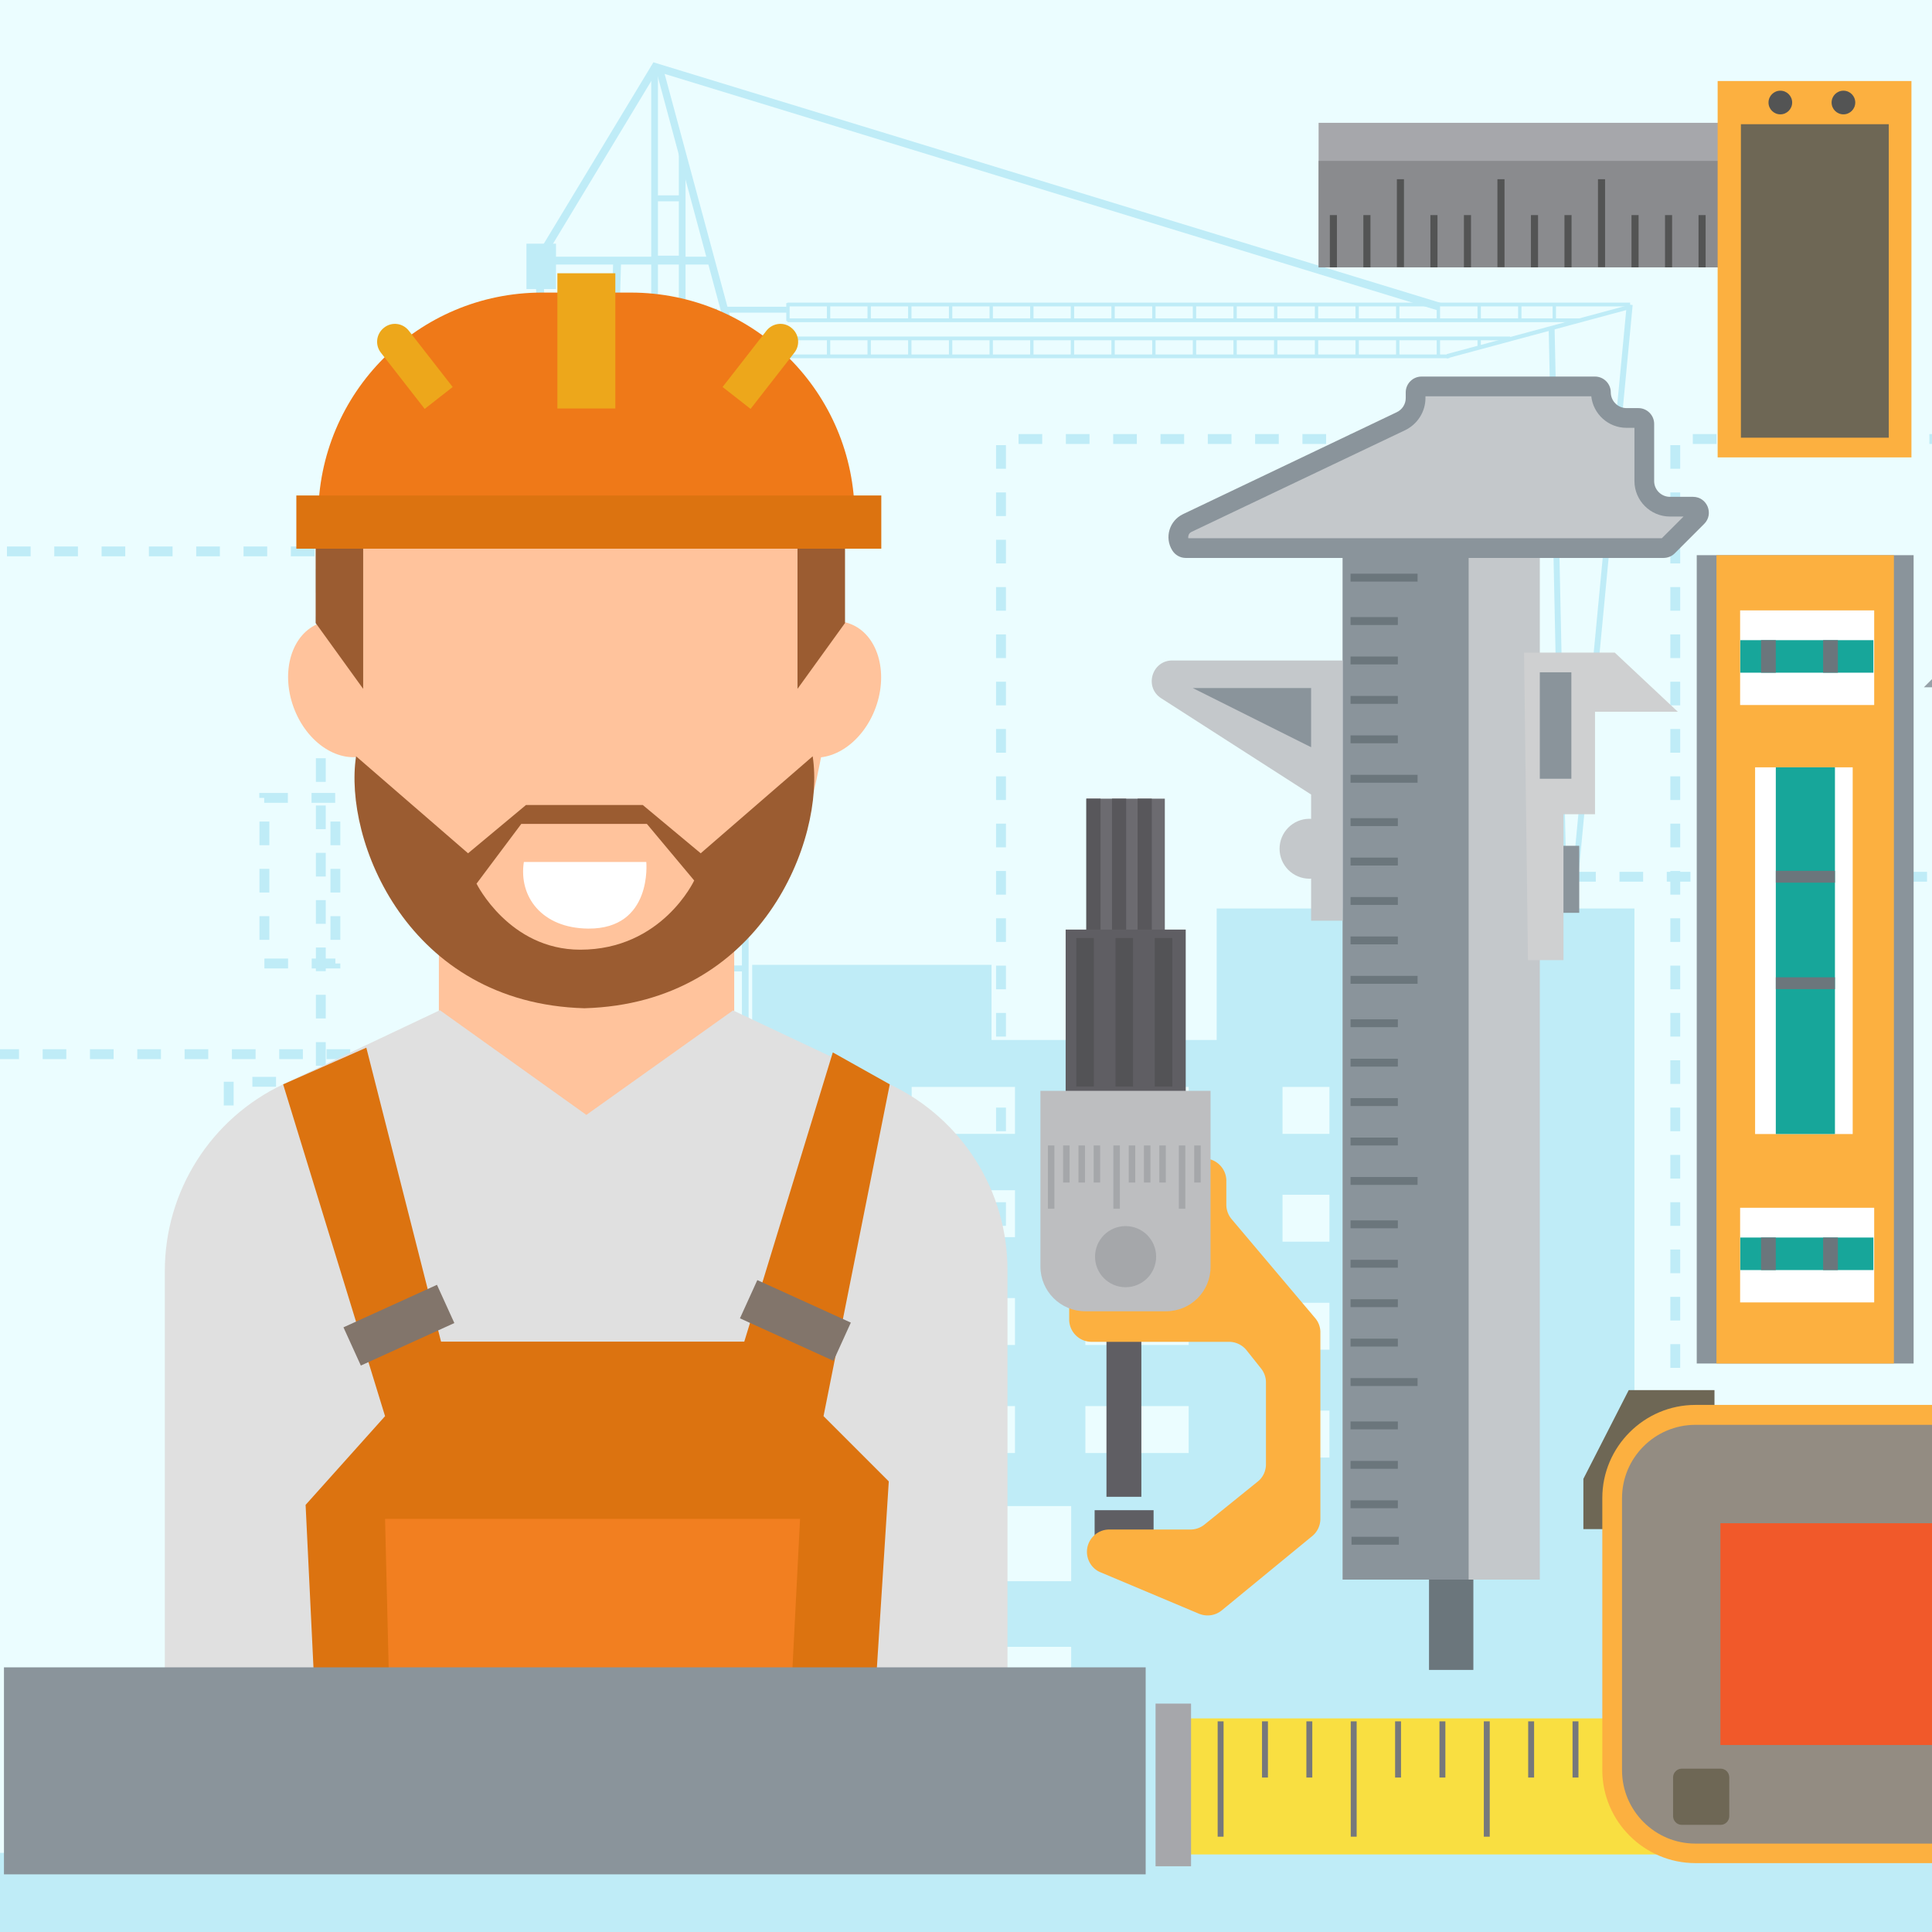 <svg xmlns="http://www.w3.org/2000/svg" xmlns:xlink="http://www.w3.org/1999/xlink" width="200" height="200" viewBox="0 0 52.917 52.917" xmlns:v="https://vecta.io/nano"><rect x="0" y="0" width="52.917" height="52.917" fill="#333333" stroke="none"/><style><![CDATA[.B{clip-path:url(#B)}.C{fill:#bfecf7}.D{fill:#8a949b}.E{fill:#6b767c}.F{fill:#fcb040}.G{fill:#6e6755}.H{fill:#c4c8cb}.I{fill:#c8cccf}.J{fill:#17a69a}.K{fill:#ffc39c}]]></style><defs><path id="A" d="M0 0h1400v980H0z"/><clipPath id="B"><use xlink:href="#A"/></clipPath><clipPath id="C"><path d="M2.141-10.332h52.917v52.917H2.141z" fill="#575757" fill-opacity=".165" stroke-width=".17" stroke-linejoin="round"/></clipPath><path id="D" d="M959.4 153.7h1.7v9.2h-1.7z"/><path id="E" d="M884.5 109.1h3.6v26.5h-3.6z"/></defs><g transform="translate(-2.141 10.332)" clip-path="url(#C)"><g transform="matrix(.054 0 0 .054 -9.198 -10.332)"><g class="B"><path fill="#ebfdff" d="M0 0h1400v980H0z"/><g class="C"><path d="M1233.3 957.3h-14.5v-5h9.5v-3.7h5zm-26.5 0h-12v-5h12zm-24 0h-12v-5h12zm-24 0h-12v-5h12zm-24 0h-12v-5h12zm-24 0h-12v-5h12zm-24 0h-12v-5h12zm-24 0h-5.5v-11.5h5v6.5h.5zm170.5-20.7h-5v-12h5zm-171.1-2.8h-5v-12h5zm171.1-21.2h-5v-12h5zm-171.1-2.8h-5v-12h5zm171.1-21.2h-5v-12h5zm-171.1-2.8h-5v-12h5zm171.1-21.2h-5v-12h5zm-171.1-2.8h-5v-12h5zm171.1-21.2h-5v-12h5zm-171.1-2.8h-5v-12h5zm171.1-21.2h-5v-12h5zm-171.1-2.8h-5v-12h5zm171.1-21.2h-5v-12h5zm-171.1-2.8h-5v-12h5zm171.1-21.2h-5v-12h5zm-171.1-2.8h-5v-12h5zm171.1-21.2h-5v-12h5zm-171.1-2.8h-5v-12h5zm171.1-21.2h-5v-12h5zm-171.1-2.8h-5v-12h5zm171.1-21.2h-5v-12h5zm-171.1-2.8h-5v-12h5zm171.1-21.2h-5v-12h5zm-171.1-2.8h-5v-12h5zm171.1-21.2h-5v-12h5zm-171.1-2.8h-5v-12h5zm171.1-21.2h-5v-12h5zm-171.1-2.8h-5v-12h5zm171.1-21.2h-5v-12h5zm-171.1-2.8h-5v-12h5zm171.1-21.2h-5v-12h5zm-171.1-2.8h-5v-12h5zm171.1-21.2h-5v-12h5zm-171.1-2.8h-5v-12h5zm171.1-21.2h-5v-12h5zm-171.1-2.8h-5v-12h5zm171.1-21.2h-5v-12h5zm-171.1-2.8h-5v-12h5zm171.1-21.2h-5v-12h5zm-171.1-2.8h-5v-12h5zm171.1-21.2h-5v-12h5zm-171.1-2.8h-5v-12h5zm171.1-21.2h-5v-12h5zm-171.1-2.8h-5v-12h5zm171.1-21.2h-5v-12h5zm-171.1-2.8h-5v-12h5zm171.1-21.2h-5v-12h5zm-171.1-2.8h-5v-12h5zm171.1-21.2h-5v-12h5zm-171.1-2.8h-5v-12h5zm171.1-21.2h-5v-12h5zm-171.1-2.8h-5v-12h5zm171.1-21.2h-5v-12h5zm-171.1-2.8h-5v-12h5zm171.1-21.2h-5v-12h5zm-171.1-2.8h-5v-12h5zm171.1-21.2h-5v-12h5zm-171.1-2.8h-5v-12h5zm171.1-21.2h-5v-12h5zm-171.1-2.8h-5v-12h5zm162.4-12.6h-12v-5h12zm-24 0h-12v-5h12zm-24 0h-12v-5h12zm-24 0h-12v-5h12zm-24 0h-12v-5h12zm-24 0h-12v-5h12zm-24 0h-12v-5h12z"/><path d="M1302.8 982.5h-12v-5h12zm-24 0h-12v-5h12zm-24 0h-12v-5h12zm-24 0h-12v-5h12zm-24 0h-12v-5h12zm-24 0h-12v-5h12zm-24 0h-12v-5h12zm-24 0h-12v-5h12zm-24 0h-12v-5h12zm-24 0h-12v-5h12zm-24 0h-12v-5h12zm-24 0h-12v-5h12zm-24 0h-12v-5h12zm-24 0h-2.5V968h5v12h-2.5zm314.5-5.1h-5v-12h5zM993.2 956h-5v-12h5zm312.1-2.6h-5v-12h5zM993.2 932h-5v-12h5zm312.1-2.6h-5v-12h5zM993.2 908h-5v-12h5zm312.1-2.6h-5v-12h5zM993.2 884h-5v-12h5zm312.1-2.6h-5v-12h5zM993.2 860h-5v-12h5zm312.1-2.6h-5v-12h5zM993.2 836h-5v-12h5zm312.1-2.6h-5v-12h5zM993.2 812h-5v-12h5zm312.1-2.6h-5v-12h5zM993.2 788h-5v-12h5zm312.1-2.6h-5v-12h5zM993.2 764h-5v-12h5zm312.1-2.6h-5v-12h5zM993.2 740h-5v-12h5zm312.1-2.6h-5v-12h5zM993.2 716h-5v-12h5zm312.1-2.6h-5v-12h5zM993.2 692h-5v-12h5zm312.1-2.6h-5v-12h5zM993.2 668h-5v-12h5zm312.1-2.6h-5v-12h5zM993.2 644h-5v-12h5zm312.1-2.6h-5v-12h5zM993.2 620h-5v-12h5zm312.1-2.6h-5v-12h5zM993.2 596h-5v-12h5zm312.1-2.6h-5v-12h5zM993.2 572h-5v-12h5zm312.1-2.6h-5v-12h5zM993.2 548h-5v-12h5zm312.1-2.6h-5v-12h5zM993.2 524h-5v-12h5zm312.1-2.6h-5v-12h5zM993.2 500h-5v-12h5zm312.1-2.6h-5v-12h5zM993.2 476h-5v-12h5zm312.1-2.6h-5v-12h5zM993.2 452h-5v-9.8h7.2v5h-2.2zm312.1-2.6h-5v-2.2h-4.8v-5h9.8zm-21.9-2.2h-12v-5h12zm-24 0h-12v-5h12zm-24 0h-12v-5h12zm-24 0h-12v-5h12zm-24 0h-12v-5h12zm-24 0h-12v-5h12zm-24 0h-12v-5h12zm-24 0h-12v-5h12zm-24 0h-12v-5h12zm-24 0h-12v-5h12zm-24 0h-12v-5h12zm-24 0h-12v-5h12z"/><path d="M903.2 945.3h-14.5v-5h9.5v-3.7h5zm-26.5 0h-12v-5h12zm-24 0h-12v-5h12zm-24 0h-12v-5h12zm-24 0h-12v-5h12zm-24 0h-12v-5h12zm-24 0h-12v-5h12zm-24 0h-12v-5h12zm-12.5-11.5h-5v-12h5zm183-9.2h-5v-12h5zm-183-14.8h-5v-12h5zm183-9.2h-5v-12h5zm-183-14.8h-5v-12h5zm183-9.2h-5v-12h5zm-183-14.8h-5v-12h5zm183-9.2h-5v-12h5zm-183-14.8h-5v-12h5zm183-9.2h-5v-12h5zm-183-14.8h-5v-12h5zm183-9.2h-5v-12h5zm-183-14.8h-5v-12h5zm183-9.2h-5v-12h5zm-183-14.8h-5v-12h5zm183-9.2h-5v-12h5zm-183-14.8h-5v-12h5zm183-9.2h-5v-12h5zm-183-14.8h-5v-12h5zm183-9.2h-5v-12h5zm-183-14.8h-5v-12h5zm183-9.2h-5v-12h5zm-183-14.8h-5v-12h5zm183-9.2h-5v-12h5zm-183-14.8h-5v-12h5zm183-9.2h-5v-12h5zm-183-14.8h-5v-12h5zm183-9.2h-5v-12h5zm-183-14.8h-5v-12h5zm183-9.2h-5v-12h5zm-183-14.8h-5v-12h5zm183-9.2h-5v-12h5zm-183-14.8h-5v-12h5zm183-9.2h-5v-12h5zm-183-14.8h-5v-12h5zm183-9.2h-5v-12h5zm-183-14.8h-5v-12h5zm183-9.2h-5v-12h5zm-183-14.8h-5v-12h5zm183-9.2h-5v-12h5zm-183-14.8h-5v-12h5zm183-9.2h-5v-12h5zm-183-14.8h-5v-12h5zm183-9.2h-5v-12h5zm-183-14.8h-5v-12h5zm183-9.2h-5v-12h5zm-183-14.8h-5v-12h5zm183-9.2h-5v-12h5zm-183-14.8h-5v-12h5zm183-9.2h-5v-12h5zm-183-14.8h-5v-12h5zm183-9.2h-5v-12h5zm-183-14.8h-5v-12h5zm183-9.2h-5v-12h5zm-183-14.8h-5v-12h5zm183-9.2h-5v-12h5zm-183-14.8h-5v-12h5zm183-9.2h-5v-12h5zm-183-14.8h-5v-12h5zm183-9.2h-5v-3.4h-3.6v-5h8.6zm-20.6-3.4h-12v-5h12zm-24 0h-12v-5h12zm-24 0h-12v-5h12zm-24 0h-12v-5h12zm-24 0h-12v-5h12zm-24 0h-12v-5h12zm-24 0h-12v-5h12z"/><path d="M246.3 906h897.5v61.9H246.3z"/><path d="M827.1 460.8v66.7H712.9v-38.1H591.5v38.1H467.7v414.2h359.5v4.8H1039V460.8zM672.4 713.2h52.4V737h-52.4zm0-31v-23.8h52.4v23.8zm0-54.7v-23.8h52.4v23.8zm0-52.4v-23.8h52.4v23.8zm-176.2-23.8h52.4v23.8h-52.4zm0 52.4h52.4v23.8h-52.4zm0 54.7h52.4v23.8h-52.4zm0 54.8h52.4V737h-52.4zm135.7 157.1H496.2v-38.1h135.7zm0-68.3H496.2v-38.1h135.7zm4.8-65h-52.4v-23.8h52.4zm0-54.8h-52.4v-23.8h52.4zm0-54.7h-52.4v-23.8h52.4zm0-52.4h-52.4v-23.8h52.4zm116.6 298.3h-90.5v-38.1h90.5zm0-71.4h-90.5v-38.1h90.5zm59.6-65h-52.4v-23.8h52.4zm0-54.8h-52.4v-23.8h52.4zm0-54.7h-52.4v-23.8h52.4zm0-52.4h-52.4v-23.8h52.4zm147.5-23.8h23.8v23.8h-23.8zm-49.9 0h23.8v23.8h-23.8zm-26.2 188h-23.8v-23.8h23.8zm0-54.7h-23.8v-23.8h23.8zm0-54.8h-23.8V606h23.8zm0-54.7h-23.8v-23.8h23.8zm50.6 175.1h-27.5V607.1h27.5zm52.4 0h-27.5V607.1h27.5z"/><path d="M540.3 33.6h3.4v865.9h-3.4zm46 185.7h3.4v680.2h-3.4zm-16-62.7h3.4v742.8h-3.4zm-12.6 742.8V89.3l-3.4-14v824.1z"/><path d="M546.1 33.8l43.7 162-3.9.1-43.6-162zm-5.4 95.9h16v3h-16zm0 36h16v3h-16zm0 36h16v3h-16zm0 36h16v3h-16z"/><path d="M571.3 165.7h10v3h-10zm0 36h16v3h-16zm0 36h16v3h-16zm-30.6 36h16v3h-16zm0 36h16v3h-16zm0 36h16v3h-16zm0 36h16v3h-16zm0 36h16v3h-16zm0 36h16v3h-16zm0 36h16v3h-16zm0 36h16v3h-16zm0 36h16v3h-16zm0 36h16v3h-16zm0 36h16v3h-16zm0 36h16v3h-16zm0 36h16v3h-16zm0 149.8h16v3.5h-16zm30.6-581.8h16v3h-16zm0 36h16v3h-16zm0 36h16v3h-16zm0 36h16v3h-16zm0 36h16v3h-16zm0 36h16v3h-16zm0 36h16v3h-16zm0 36h16v3h-16zm0 36h16v3h-16zm0 36h16v3h-16zm0 36h16v3h-16zm0 36h16v3h-16zm0 36h16v3h-16zm0 149.8h16v3.5h-16zm-30.6 41.8h16v3.5h-16zm30.6 0h16v3.5h-16zM540.7 99.1h16v3h-16zm68.7 54.4h427.4v1.9H609.4zm0 26.3h335.7v1.9H609.4zm0-9.1H976v1.9H609.4zm0-7.3h399.9l6.9-1.9H609.4z"/><path d="M1036.6 156.8l-92.8 25v-2.2l92.8-25zm-56.6-3.1h1.7v9.2H980z"/><use xlink:href="#D"/><path d="M938.7 153.7h1.7v9.2h-1.7zm-20.6 0h1.7v9.2h-1.7zm41.3 17.6h1.7v5.7h-1.7zm-20.7 0h1.7v9.2h-1.7zm-20.6 0h1.7v9.2h-1.7zm-20.6-17.6h1.7v9.2h-1.7zm-20.6 0h1.7v9.2h-1.7zm-20.7 0h1.7v9.2h-1.7zm-20.6 0h1.7v9.2h-1.7zm-20.6 0h1.7v9.2H815zm-20.6 0h1.7v9.2h-1.7zm-20.7 0h1.7v9.2h-1.7zm-20.6 0h1.7v9.2h-1.7zm-20.6 0h1.7v9.2h-1.7zm-20.6 0h1.7v9.2h-1.7zm-20.6 0h1.7v9.2h-1.7zm-20.7 0h1.7v9.2h-1.7zm-20.6 0h1.7v9.2H650zm-20.6 0h1.7v9.2h-1.7zm268.1 17.6h1.7v9.2h-1.7zm-20.6 0h1.7v9.2h-1.7zm-20.7 0h1.7v9.2h-1.7zm-20.6 0h1.7v9.2h-1.7zm-20.6 0h1.7v9.2H815zm-20.6 0h1.7v9.2h-1.7zm-20.7 0h1.7v9.2h-1.7zm-20.6 0h1.7v9.2h-1.7zm-20.6 0h1.7v9.2h-1.7zm-20.6 0h1.7v9.2h-1.7zm-20.6 0h1.7v9.2h-1.7zm-20.7 0h1.7v9.2h-1.7zm-20.6 0h1.7v9.2H650zm-20.6 0h1.7v9.2h-1.7zm-20.6-17.6h1.7v9.2h-1.7zm0 17.6h1.7v9.2h-1.7zm388.7-17.6h1.7v9.2h-1.7z"/><path d="M486.5 130.2h84.2v4h-91.3l62-102.6 399.2 122-1.2 3.9L543.2 36.3zm90.5 25.4h32v3h-32zm6 18h26v3h-26z"/><path d="M510.2 507L521 132.5l4 .1-12 416-4 .1-28.1-416.3 4-.3z"/><path d="M477 123.6h15v23h-15zm521.5 42.9l6.5 305.1 30.1-317.2 3 .3-32.6 343-3-.1-7-331z"/><path d="M-8.4 939.8h1443.1v168H-8.4z"/></g><path fill="#a6a7ab" d="M878.8 62.3h264.1v73.3H878.8z"/><path fill="#8a8b8e" d="M878.8 81.6h264.1v54H878.8z"/><path d="M1081.2 41.1h98.3V232h-98.3z" class="F"/><g fill="#535454"><use xlink:href="#E"/><path d="M901.5 109.1h3.6v26.5h-3.6zm17-18.2h3.6v44.6h-3.6zm17 18.2h3.6v26.5h-3.6zm17 0h3.6v26.5h-3.6zm17-18.2h3.6v44.6h-3.6zm17 18.2h3.6v26.5h-3.6zm17 0h3.6v26.5h-3.6zm17-18.2h3.6v44.6h-3.6zm17 18.2h3.6v26.5h-3.6zm17 0h3.6v26.5h-3.6zm17 0h3.6v26.5h-3.6z"/></g><path d="M1093 63h75v159h-75z" class="G"/><g fill="#535454"><circle cx="1113" cy="52" r="6"/><circle cx="1145" cy="52" r="6"/></g><path d="M995 429h16v34h-16z" class="D"/><path d="M934.8 731.2h22.5V847h-22.5z" class="E"/><path d="M891 273h100v528.2H891z" class="H"/><g class="D"><path d="M891 273h63.9v528.2H891z"/><path d="M811.4 283h242.3c2.1 0 4.2-.8 5.7-2.3l15-15c5-5 1.5-13.7-5.7-13.7H1057c-4.4 0-8-3.6-8-8v-29c0-4.4-3.6-8-8-8h-6c-4.4 0-8-3.6-8-8h0c0-4.4-3.6-8-8-8h-88c-4.4 0-8 3.6-8 8v2.9c0 3.1-1.8 5.9-4.6 7.2L810 260.8c-6.9 3.3-9.5 11.9-5.4 18.4h0c1.5 2.4 4.1 3.8 6.8 3.8z"/></g><g class="H"><path d="M812.7 273c-.1-.6 0-1.1.1-1.4.1-.5.5-1.3 1.5-1.8l108.4-51.6c6.2-3 10.3-9.3 10.3-16.3v-.9h84.1c1 9 8.6 16 17.9 16h4v27c0 9.9 8.1 18 18 18h6.9l-11 11zM875 467h16V335h-86.4c-10.4 0-14.4 13.6-5.6 19.2l76 48.8z"/></g><path d="M875 349h-60l60 30z" class="D"/><circle cx="874.2" cy="430.5" r="15.2" class="H"/><path fill="#cfd0d1" d="M985 487h18v-74h16v-52h42l-32-30h-46l2 156z"/><path d="M991 341h16v54h-16z" class="D"/><g class="E"><path d="M895 291h34v4h-34zm0 22h24v4h-24zm0 20h24v4h-24zm0 20h24v4h-24zm0 20h24v4h-24zm0 20h34v4h-34zm0 22h24v4h-24zm0 20h24v4h-24zm0 20h24v4h-24zm0 20h24v4h-24zm0 20h34v4h-34zm0 22h24v4h-24zm0 20h24v4h-24zm0 20h24v4h-24zm0 20h24v4h-24zm0 20h34v4h-34zm0 22h24v4h-24zm0 20h24v4h-24zm0 20h24v4h-24zm0 20h24v4h-24zm0 20h34v4h-34zm0 22h24v4h-24zm0 20h24v4h-24zm0 20h24v4h-24zm.5 18.5h24v4h-24z"/></g><path d="M1013.1 775.6h35l31.5-34.5v-36h-43.5l-23 45z" class="G"/><path fill="#f9df41" d="M806.6 871.6h291v69h-291z"/><path d="M1207.9 712.6h-138c-26 0-47.2 21.3-47.2 47.2v138c0 26 21.3 47.2 47.2 47.2h138c26 0 47.2-21.3 47.2-47.2v-138c0-25.9-21.2-47.2-47.2-47.2z" class="F"/><path fill="#938c82" d="M1069.9 935.1c-20.5 0-37.2-16.7-37.2-37.2v-138c0-20.5 16.7-37.2 37.2-37.2h138c20.5 0 37.2 16.7 37.2 37.2v138c0 20.5-16.7 37.2-37.2 37.2z"/><path fill="#f1592a" d="M1082.6 772.6h112.5v112.5h-112.5z"/><path fill="#a6a7ab" d="M796.1 864.1h18v82.5h-18z"/><g fill="#76787c"><path d="M827.6 873.1h3v58.5h-3zm22.5 0h3v28.5h-3zm22.5 0h3v28.5h-3zm22.5 0h3v58.5h-3zm22.5 0h3v28.5h-3zm22.5 0h3v28.5h-3zm22.5 0h3v58.5h-3zm22.5 0h3v28.5h-3zm22.5 0h3v28.5h-3z"/></g><g class="G"><path d="M1082.7 897.1H1063c-2.4 0-4.4 2-4.4 4.4v19.7c0 2.4 2 4.4 4.4 4.4h19.7c2.4 0 4.4-2 4.4-4.4v-19.7c0-2.4-1.9-4.4-4.4-4.4zm136.4-155c-2.1 11.5 6.1 20.3 16 24.5 12.4 5.3 27.5 4 37.2 14.7 15.1 16.6 3 48.7 25.6 60.4 9.2 4.8 18.3-1.6 22.5-9.7 5.4-10.6 3.3-23.9-1.1-34.4-10.8-25.9-37.3-38.8-61.3-49.9-2.9-1.3-5.4 3-2.5 4.3 20.9 9.7 42.9 20 55.5 40.3 5.9 9.5 9.2 21.5 6.6 32.5-1.1 5-4 9.7-8.5 12.3-6.2 3.6-12.5-1.4-16-6.2-5.6-7.9-6.2-18.8-7.7-28.1-1.5-9-3.8-17.8-9.7-25.1-6.3-7.7-16.6-10.1-25.8-12.1-10.8-2.4-28.9-7.5-26.2-22.3.8-3-4-4.4-4.6-1.2z"/><circle cx="1219.1" cy="742.6" r="13.5"/></g><path d="M1198.8 236.3h73.4l6.5 19.4h-45.4z" class="I"/><path fill="#96a1a8" d="M1277.6 625.1h8.6V705h-8.6z"/><path d="M1259.3 219h45.4v442.8h-45.4z" class="I"/><g fill="#96a1a8"><path d="M1380.2 286c.6 0 1.1.5 1.5 1.3V308l-68.5 47.1v73.4h13v23.8h-25.9V286zm-136.1 36.7h19.4v127.4h-19.4z"/><path d="M1185.8 348.6h69.1l8.7-25.9h-51.9z"/></g><path d="M1259.3 219h71.2l47.6 19.4-9.8 9.8h-96.1z" class="I"/><path fill="#b8bcbf" d="M1356.5 248.2v-18.6l21.6 8.8-9.8 9.8z"/><path d="M1070.6 281.6h110v410h-110z" class="D"/><path d="M1080.6 281.6h90v410h-90z" class="F"/><path fill="#fff" d="M1092.6 309.6h68v48h-68z"/><path d="M1092.7 324.7h67.5v16.5h-67.5z" class="J"/><g class="E"><path d="M1103.2 324.7h7.5v16.5h-7.5zm31.5 0h7.5v16.5h-7.5z"/></g><path fill="#fff" d="M1092.6 612.6h68v48h-68z"/><path d="M1092.7 627.7h67.5v16.5h-67.5z" class="J"/><g class="E"><path d="M1103.2 627.7h7.5v16.5h-7.5zm31.5 0h7.5v16.5h-7.5z"/></g><path fill="#fff" d="M1100.2 389.2h49.5v186h-49.5z"/><path d="M1110.7 389.2h30v186h-30z" class="J"/><g class="E"><path d="M1110.7 441.7h30v6h-30zm0 54h30v6h-30z"/></g><g fill="#5f5e63"><path d="M765.2 766h29.9v26.4h-29.9zm6-107.5h17.7v100.7h-17.7z"/></g><path d="M752.3 645.6v23.7c0 6.2 5.1 11.3 11.3 11.3h69.8c3.4 0 6.7 1.6 8.8 4.2l7.4 9.3c1.6 2 2.5 4.5 2.5 7.1v41.5c0 3.4-1.5 6.7-4.2 8.8l-27 21.8c-2 1.6-4.5 2.5-7.1 2.5h-41.2c-6.2 0-11.3 5.1-11.3 11.3h0c0 4.5 2.7 8.7 6.9 10.4l49.9 21c3.9 1.6 8.3 1 11.6-1.7l45.9-37.7c2.6-2.1 4.1-5.4 4.1-8.7v-94.6a11 11 0 0 0-2.7-7.3l-42.3-50.1c-1.7-2-2.7-4.6-2.7-7.3v-12.2c0-6.2-5.1-11.3-11.3-11.3h-44.5c-5.1 0-9.6 3.4-10.9 8.3l-12.8 46.7c0 1-.2 2-.2 3z" class="F"/><path fill="#6c6b70" d="M761 405.1h39.8v84.7H761z"/><g fill="#58575b"><path d="M761 405.1h7.2v84.7H761zm13 0h7.2v84.7H774zm13 0h7.2v84.7H787z"/></g><path fill="#5f5e63" d="M750.5 471.5h60.9v84.7h-60.9z"/><g fill="#535356"><path d="M755.9 475.8h8.9v75.3h-8.9zm19.9 0h8.9v75.3h-8.9zm19.9 0h8.9v75.3h-8.9z"/></g><path fill="#bdbec0" d="M801.4 665.1h-41c-12.5 0-22.7-10.2-22.7-22.7v-89.1H824v89.1c.1 12.5-10 22.7-22.6 22.7z"/><g fill="#a5a7aa"><path d="M741.5 581h3.3v32.1h-3.3zm7.7 0h3.3v18.8h-3.3zm7.8 0h3.3v18.8H757zm7.7 0h3.3v18.8h-3.3zm10 0h3.3v32.1h-3.3zm7.8 0h3.3v18.8h-3.3zm7.7 0h3.3v18.8h-3.3zm7.8 0h3.3v18.8H798zm9.9 0h3.3v32.1h-3.3zm7.8 0h3.3v18.8h-3.3z"/><circle cx="780.9" cy="637.4" r="15.5"/></g><g class="C"><path d="M372.7 975.3h-12v-5h9.5v-9.7h5v12h-2.5zm-24 0h-12v-5h12zm-24 0h-12v-5h12zm-24 0h-12v-5h12zm-24 0h-12v-5h12zm-24 0h-12v-5h12zm-24 0h-12v-5h12zm-24 0h-12v-5h12zm-24 0h-12v-5h12zm-24 0h-12v-5h12zm-24 0h-12v-5h12zm-24 0h-12v-5h12zm-24 0h-12v-5h12zm-24 0h-12v-5h12zm-18.6-5.5h-5v-12h5zm333.1-21.2h-5v-12h5zm-333.1-2.8h-5v-12h5zm333.1-21.2h-5v-12h5zm-333.1-2.8h-5v-12h5zm333.1-21.2h-5v-12h5zm-333.1-2.8h-5v-12h5zm333.1-21.2h-5v-12h5zm-333.1-2.8h-5v-12h5zm333.1-21.2h-5v-12h5zm-333.1-2.8h-5v-12h5zm333.1-21.2h-5v-12h5zm-333.1-2.8h-5v-12h5zm333.1-21.2h-5v-12h5zm-333.1-2.8h-5v-12h5zm333.1-21.2h-5v-12h5zm-333.1-2.8h-5v-12h5zm333.1-21.2h-5v-12h5zm-333.1-2.8h-5v-12h5zm333.1-21.2h-5v-12h5zm-333.1-2.8h-5v-12h5zm333.1-21.2h-5v-12h5zm-333.1-2.8h-5v-12h5zm333.1-21.2h-5v-12h5zm-333.1-2.8h-5v-12h5zm333.1-21.2h-5v-12h5zm-333.1-2.8h-5v-12h5zm333.1-21.2h-5v-12h5zm-333.1-2.8h-5v-12h5zm333.1-21.2h-5v-12h5zm-333.1-2.8h-5v-12h5zm333.1-21.2h-5v-12h5zm-333.1-2.8h-5v-12h5zm333.1-21.2h-5v-12h5zm-333.1-2.8h-5v-12h5zm333.1-21.2h-5v-12h5zm-333.1-2.8h-5v-12h5zm333.1-21.2h-5v-12h5zm-333.1-2.8h-5v-12h5zm333.1-21.2h-5v-12h5zm-333.1-2.8h-5v-12h5zm333.1-21.2h-5v-12h5zm-333.1-2.8h-5v-12h5zm333.1-21.2h-5v-12h5zm-333.1-2.8h-5v-12h5zm333.1-21.2h-5v-12h5zm-333.1-2.8h-5v-12h5zm333.1-21.2h-5v-12h5zm-333.1-2.8h-5v-12h5zm333.1-21.2h-5v-12h5zm-333.1-2.8h-5v-12h5zm333.1-21.2h-5v-12h5zm-333.1-2.8h-5v-12h5zm333.1-21.2h-5v-12h5zm-333.1-2.8h-5v-12h5zm333.1-21.2h-5v-12h5zm-333.1-2.8h-5v-12h5zm327.4-15.6h-12v-5h12zm-24 0h-12v-5h12zm-24 0h-12v-5h12zm-24 0h-12v-5h12zm-24 0h-12v-5h12zm-24 0h-12v-5h12zm-24 0h-12v-5h12zm-24 0h-12v-5h12zm-24 0h-12v-5h12zm-24 0h-12v-5h12zm-24 0h-12v-5h12zm-24 0h-12v-5h12zm-24 0h-12v-5h12zm-24 0h-12v-5h12z"/></g></g></g><g transform="matrix(.054 0 0 .054 -2.319 -5.04)" class="B C"><path d="M255.2 393.2h-14.5v-5h12v2.5h2.5zm-26.5 0h-12v-5h12zm-9.5-14.5h-5v-12h5zm36 0h-5v-12h5zm-36-24h-5v-12h5zm36 0h-5v-12h5zm-36-24h-5v-12h5zm36 0h-5v-12h5zm-2.6-21.5h-12v-5h12zm-24 0h-12v-2.5h-2.5v-2.5h14.5z"/></g><g transform="matrix(.054 0 0 .054 -9.198 -10.332)" class="B C"><path d="M555.2 966.3h-14.5v-5h9.5v-3.7h5zm-26.5 0h-12v-5h12zm-24 0h-12v-5h12zm-24 0h-12v-5h12zm-24 0h-12v-5h12zm-24 0h-12v-5h12zm-24 0h-12v-5h12zm-24 0h-12v-5h12zm-24 0h-12v-5h12zm-24 0h-12v-5h12zm-24 0h-12v-5h12zm-24 0h-12v-5h12zm-24 0h-12v-5h12zm-24 0h-12v-5h12zm-24 0h-12v-5h12zm-24 0h-12v-5h12zm-24 0h-12v-5h12zm-24 0h-8.5v-8.5h5v3.5h3.5zm-3.6-20.5h-5v-12h5zm414.1-.2h-5v-12h5zm-414.1-23.8h-5v-12h5zm414.1-.2h-5v-12h5zm-414.1-23.8h-5v-12h5zm414.1-.2h-5v-12h5zm-414.1-23.8h-5v-12h5zm414.1-.2h-5v-12h5zm-414.1-23.8h-5v-12h5zm414.1-.2h-5v-12h5zm-414.1-23.8h-5v-12h5zm414.1-.2h-5v-12h5zm-414.1-23.8h-5v-12h5zm414.1-.2h-5v-12h5zm-414.1-23.8h-5v-12h5zm414.1-.2h-5v-12h5zm-414.1-23.8h-5v-12h5zm414.1-.2h-5v-12h5zm-414.1-23.8h-5v-12h5zm414.1-.2h-5v-12h5zm-414.1-23.8h-5v-12h5zm414.1-.2h-5v-12h5zm-414.1-23.8h-5v-12h5zm414.1-.2h-5v-12h5zm-414.1-23.8h-5v-12h5zm414.1-.2h-5v-12h5zm-414.1-23.8h-5v-12h5zm414.1-.2h-5v-12h5zm-414.1-23.8h-5v-12h5zm414.1-.2h-5v-12h5zm-414.1-23.8h-5v-12h5zm414.1-.2h-5v-12h5zm-414.1-23.8h-5v-12h5zm414.1-.2h-5v-12h5zm-414.1-23.8h-5v-5.6h11.4v5h-6.4zm414.1-.2h-5v-.4h-6.6v-5h11.6zm-23.6-.4h-12v-5h12zm-24 0h-12v-5h12zm-24 0h-12v-5h12zm-24 0h-12v-5h12zm-24 0h-12v-5h12zm-24 0h-12v-5h12zm-24 0h-12v-5h12zm-24 0h-12v-5h12zm-24 0h-12v-5h12zm-24 0h-12v-5h12zm-24 0h-12v-5h12zm-24 0h-12v-5h12zm-24 0h-12v-5h12zm-24 0h-12v-5h12zm-24 0h-12v-5h12zm-24 0h-12v-5h12z"/></g><g transform="matrix(.054 0 0 .054 -2.319 -5.04)"><g class="B C"><path d="M261.2 501.2h-14.5v-5h12v2.5h2.5zm-26.5 0h-12v-5h12zm-24 0h-12v-5h12zm-9.6-14.5h-5v-12h5zm60.1 0h-5v-12h5zm-60.1-24h-5v-12h5zm60.1 0h-5v-12h2.5v-2.5h2.5zm-14.6-9.5h-12v-5h12zm-24 0h-12v-5h12z"/></g><g class="B"><path d="M427.3 471.2h-94.4c-15.3 0-27.7-12.4-27.7-27.7V308H455v135.5c0 15.3-12.4 27.7-27.7 27.7z" class="K"/><g fill="#e0e0e0"><path d="M387.1 767zm146.8-315l-79.5-37.5-74.4 53-74.3-53.1-79.5 37.6c-36.6 17.3-60 54.1-60 94.6v212.6l206.7 7.2v.5c.3 0 2.9-.1 7-.3l7 .3v-.5l206.7-7.2V546.6c.2-40.5-23.1-77.3-59.7-94.6zM387.2 767h0c-.1 0-.1 0 0 0z"/></g><path fill="#dc7310" d="M533.4 653.4l-7.1 111.2-151.4 7.1-132.5-7.1-4.8-99.3 40.3-45L226.2 452l42.2-18.6 37.9 149.1h153.8L505 435.8l28.9 16.2-33.6 168.3z"/><path fill="#f27f20" d="M488.4 672.4H277.9l2.3 94.6 94.7 4.7 108.8-7.1z"/><g fill="#82756b"><path d="M256.802 575.244l47.427-21.564 8.816 19.389-47.427 21.564zm248.53 16.997l-47.427-21.564 8.816-19.389 47.427 21.564z"/></g><g class="K"><path d="M506.3 168.1l-125 2.5-125-2.5s-9.8 39.2 9.8 129.9c7.4 34.4 25.8 61.4 45.7 81.6 38.1 38.7 101 38.7 139.1 0 19.9-20.3 38.3-47.2 45.7-81.6 19.5-90.7 9.7-129.9 9.7-129.9z"/><ellipse transform="matrix(.939 -.343 .343 .939 -70.7 103.544)" cx="257" cy="251.4" rx="27" ry="35.5"/><ellipse transform="matrix(-.939 -.343 .343 -.939 885.972 659.707)" cx="501.4" cy="251.4" rx="27" ry="35.5"/></g><g fill="#9b5c31"><path d="M242.7 218l24.1 33.4v-85.8l-24.1 14.7zm268.5 0l-24.1 33.4v-85.8l24.1 14.7z"/></g><path fill="#ef7918" d="M402.5 50.4h-45C294.8 50.4 244 101.2 244 164v4.1h272.1V164c0-62.8-50.8-113.6-113.6-113.6z"/><path fill="#dc7310" d="M232.9 153.3h296.7v27H232.9z"/><g fill="#eda71b"><path d="M365.3 40.6h29.4v68.6h-29.4zm106 29.2l-22.2 28.5 14.2 11.1 22.2-28.5c3.1-3.9 2.4-9.6-1.6-12.7h0c-3.8-3.1-9.5-2.4-12.6 1.6zm-181.3 0l22.2 28.5-14.2 11.1-22.2-28.5c-3.1-3.9-2.4-9.6 1.6-12.7h0c3.9-3.1 9.5-2.4 12.6 1.6z"/></g><path fill="#9b5c31" d="M494.8 285.6L438 334.8l-29.4-24.5H379h-29.6L320 334.8l-56.8-49.2c-6.5 42.3 26 125.3 115.8 127.8 89.8-2.5 122.3-85.5 115.8-127.8z"/><path d="M347 319.9h63.7l24 28.7s-16.3 35.1-57.8 35.1c-36.1 0-52.6-33.5-52.6-33.5z" class="K"/><path fill="#fff" d="M348.3 339.2h62.1s3.3 34-29.4 33.8c-23.7-.2-35.4-16.3-32.7-33.8z"/><g class="D"><path d="M84.6 747.7h579.1v105H84.6z"/></g></g></g></g></svg>